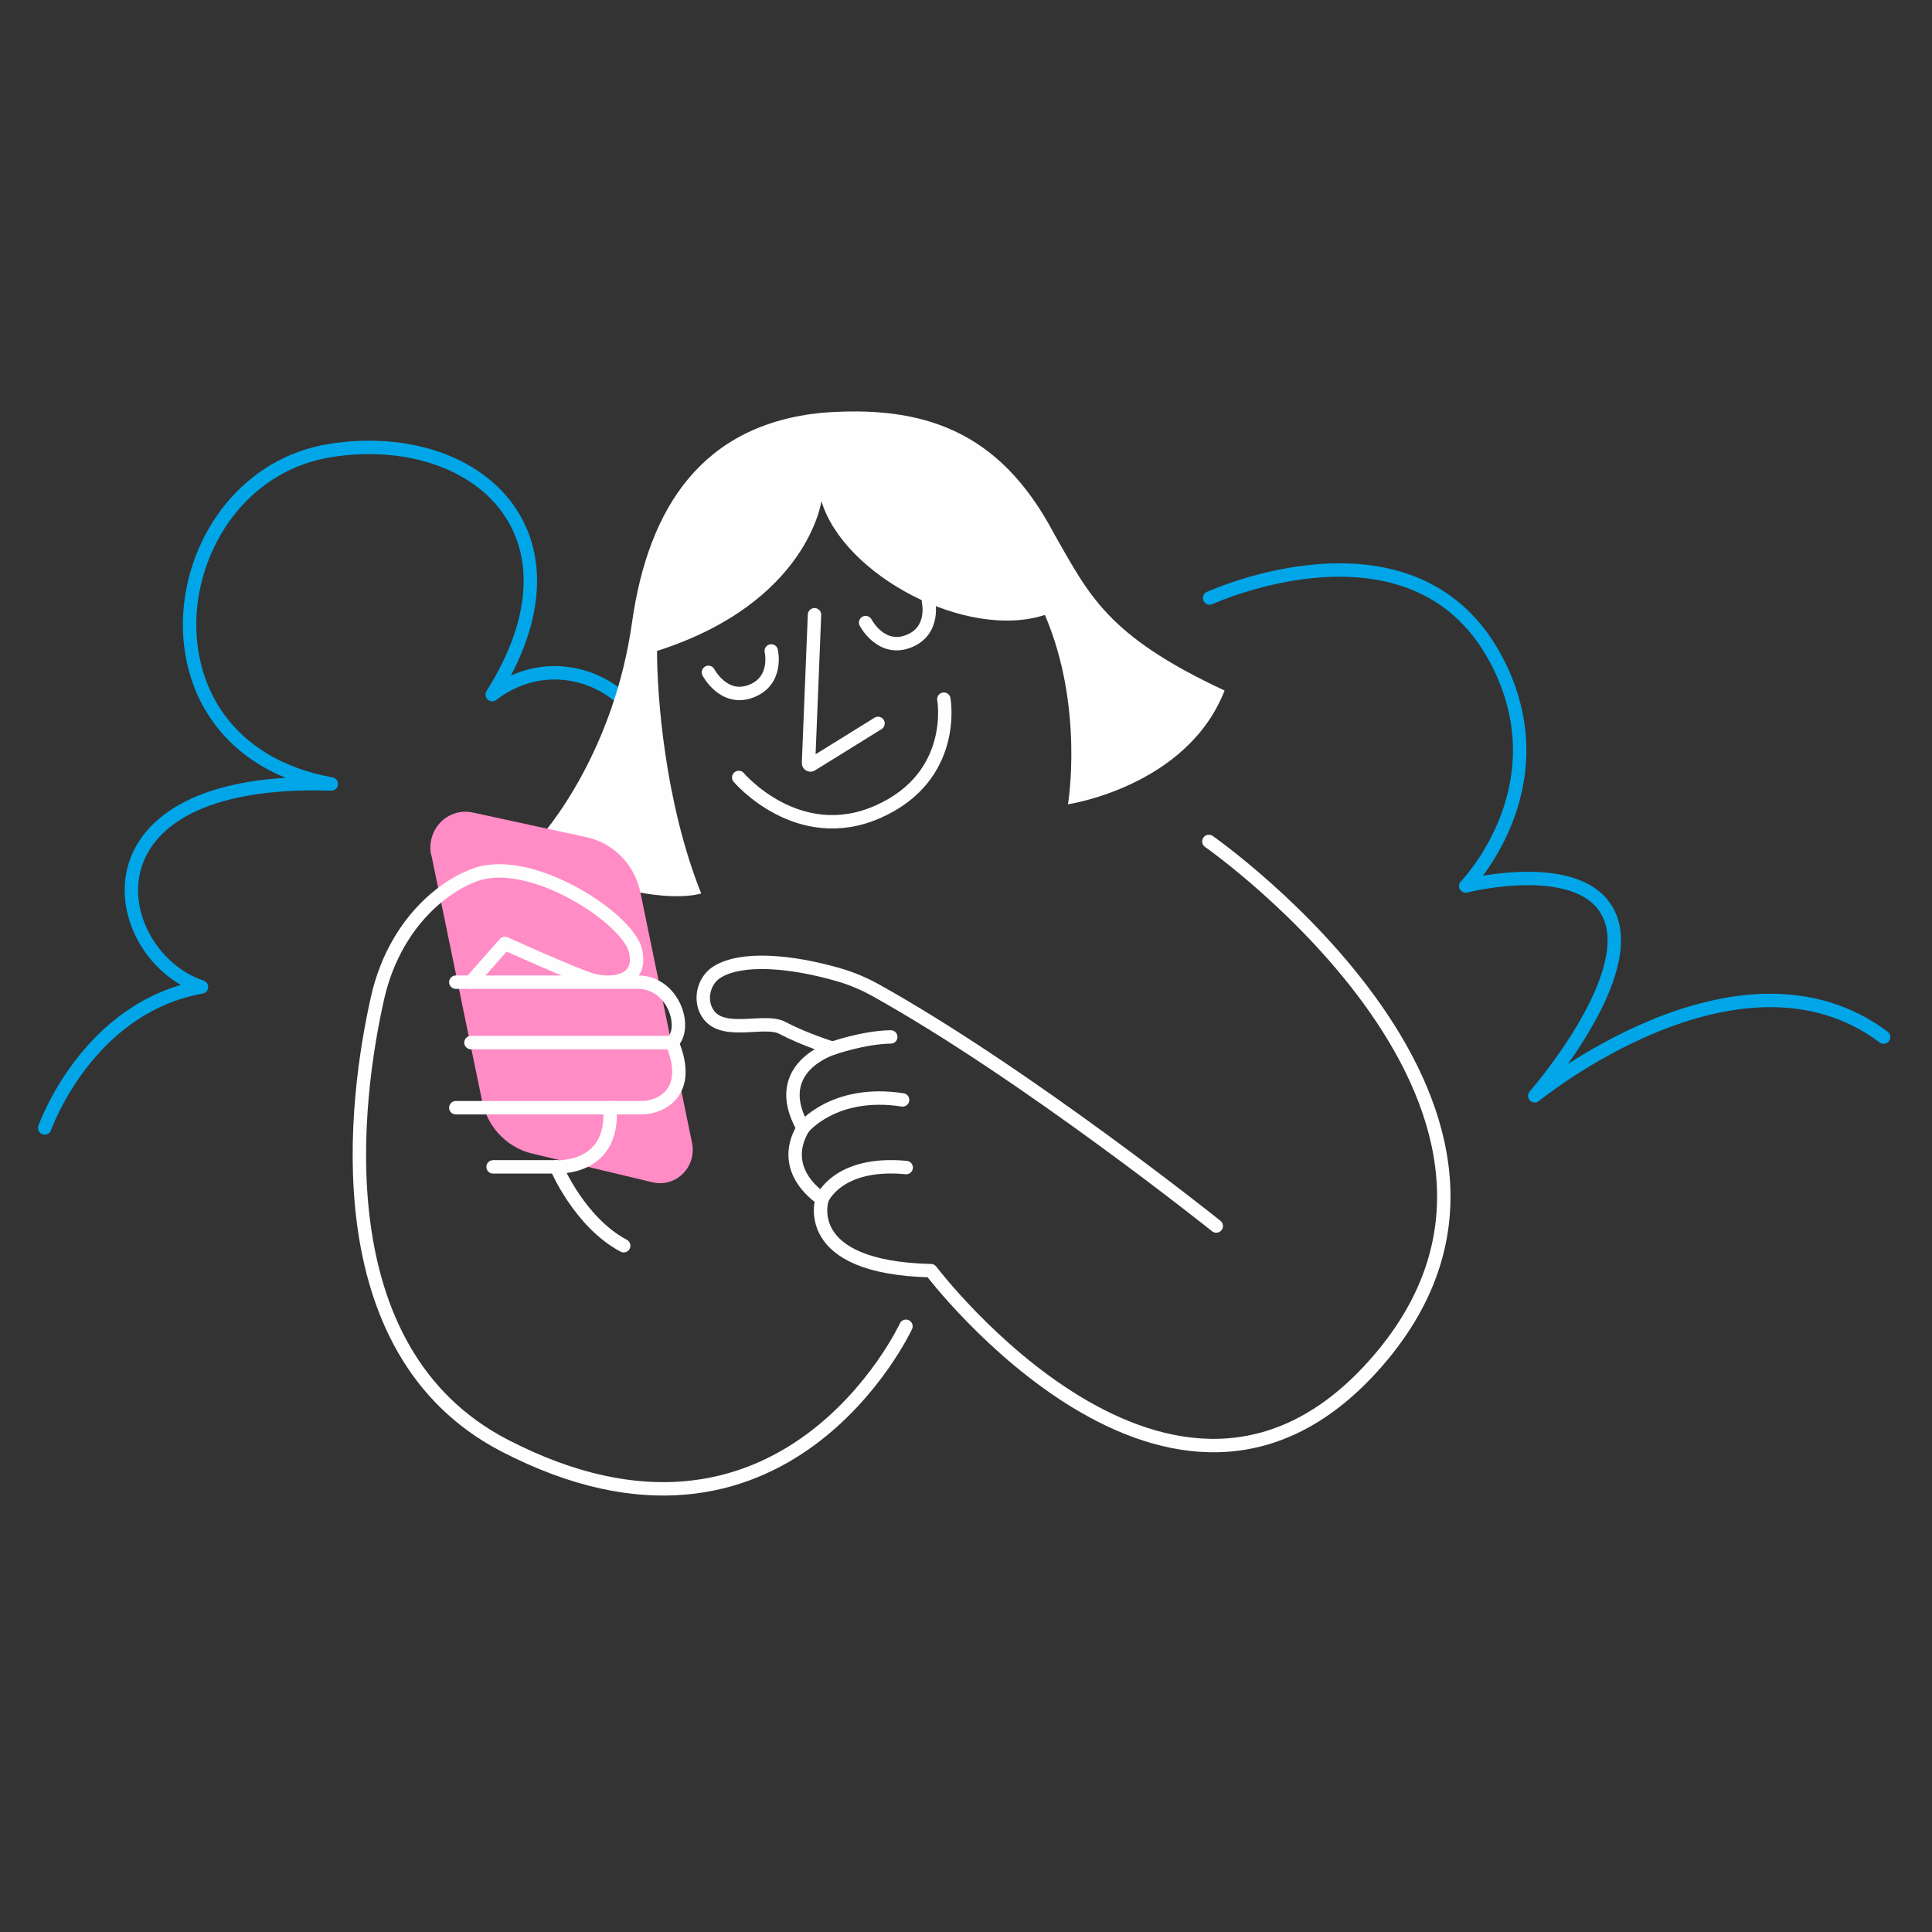 <svg width="432" height="432" viewBox="0 0 432 432" fill="none" xmlns="http://www.w3.org/2000/svg">
<rect x="0" y="0" width="432" height="432" fill="#333333" stroke="none"/>
<path d="M10 252.216C10 252.216 19.416 225.288 45.052 220.689C24.325 213.775 15.655 173.398 74.075 175.301C27.371 166.832 36.538 106.442 74.075 100.701C106.268 95.753 132.837 119.161 110.06 155.319C119.693 147.96 130.848 149.768 137.778 155.16" stroke="#00A6E8" stroke-width="3" stroke-linecap="round" stroke-linejoin="round"/>
<path d="M270.469 133.723C270.469 133.723 317.329 112.219 335.259 148.884C348.807 176.574 327.739 198.11 327.739 198.11C327.739 198.11 354.867 191.196 360.149 205.405C365.432 219.615 343.183 245.02 343.183 245.02C343.183 245.02 388.769 207.625 421.18 231.889" stroke="#00A6E8" stroke-width="3" stroke-linecap="round" stroke-linejoin="round"/>
<path d="M182.125 137.465L180.789 170.61C180.789 170.959 181.131 171.181 181.442 170.99L196.326 161.761" stroke="#FEFEFE" stroke-width="3" stroke-linecap="round" stroke-linejoin="round"/>
<path d="M165.184 173.844C165.184 173.844 178.39 189.417 196.289 181.52C214.188 173.622 211.049 156.336 211.049 156.336" stroke="#FEFEFE" stroke-width="3" stroke-linecap="round" stroke-linejoin="round"/>
<path d="M158.41 150.342C158.41 150.342 161.797 156.876 167.919 154.561C174.041 152.245 172.456 145.553 172.456 145.553" stroke="#FEFEFE" stroke-width="3" stroke-linecap="round" stroke-linejoin="round"/>
<path d="M193.559 139.211C193.559 139.211 196.946 145.745 203.067 143.43C209.189 141.114 207.604 134.422 207.604 134.422" stroke="#FEFEFE" stroke-width="3" stroke-linecap="round" stroke-linejoin="round"/>
<path d="M183.674 112.028C183.674 112.028 180.659 134.769 146.913 145.553C146.913 155.449 148.622 179.364 156.794 199.79C148.653 201.979 130.878 198.141 118.324 189.926C122.954 185.454 137.342 167.343 141.319 139.21C144.986 113.328 157.105 94.932 183.767 92.299C206.109 90.555 223.418 96.042 235.661 119.291C243.492 132.929 247.376 142.096 273.821 154.402C265.43 175.907 238.8 179.84 238.8 179.84C238.8 179.84 242.466 158.082 233.641 137.497C216.24 143.206 188.708 128.743 183.674 112.059V112.028Z" fill="#FEFEFE"/>
<path d="M271.957 274.137C271.957 274.137 229.54 240.199 195.7 221.359C193.121 219.931 190.386 218.79 187.558 217.965C176.682 214.825 165.806 213.969 160.368 217.331C157.137 219.329 156.204 224.055 158.566 227.036C162.109 231.508 171.058 227.766 174.911 229.827C179.821 232.428 186.16 234.395 186.16 234.395C186.16 234.395 171.897 238.74 179.572 252.22C173.824 261.989 183.83 268.079 183.83 268.079C183.83 268.079 178.64 283.43 208.161 284.128C208.161 284.128 262.137 355.492 307.102 305.41C357.629 249.143 270.31 188.15 270.31 188.15" stroke="#FEFEFE" stroke-width="3" stroke-linecap="round" stroke-linejoin="round"/>
<path d="M186.156 234.395C186.156 234.395 193.055 231.953 199.176 231.857" stroke="#FEFEFE" stroke-width="3" stroke-linecap="round" stroke-linejoin="round"/>
<path d="M179.574 252.221C179.574 252.221 186.473 243.562 201.823 245.941" stroke="#FEFEFE" stroke-width="3" stroke-linecap="round" stroke-linejoin="round"/>
<path d="M183.828 268.108C183.828 268.108 187.277 259.608 202.628 261.067" stroke="#FEFEFE" stroke-width="3" stroke-linecap="round" stroke-linejoin="round"/>
<path d="M96.448 191.162L107.821 246.287C108.38 248.92 109.592 251.362 111.363 253.36C113.383 255.612 116.024 257.23 118.945 257.928L145.918 264.366C147.72 264.81 149.616 264.525 151.232 263.573C153.997 261.956 155.396 258.72 154.743 255.549L143.183 199.504C142.531 196.364 140.977 193.509 138.709 191.289C136.596 189.227 133.985 187.8 131.127 187.197L105.708 181.678C102.383 180.949 98.996 182.503 97.287 185.485C96.323 187.197 95.981 189.227 96.385 191.162H96.448Z" fill="#FF8CC5"/>
<path d="M139.46 278.546C129.547 273.281 124.388 260.911 124.388 260.911C124.388 260.911 137.409 261.736 136.383 247.685H143.499C147.57 247.685 155.028 244.418 150.273 233.127C153.847 229.67 150.491 219.615 142.66 219.615H105.247L112.891 210.956C112.891 210.956 127.434 217.522 131.877 218.981C136.321 220.44 143.81 219.837 142.101 212.574C140.392 205.31 118.857 191.228 106.459 195.541C103.009 196.747 99.964 198.713 97.354 200.933C90.766 206.547 86.415 214.413 84.458 222.977C79.331 245.56 71.779 301.954 112.829 323.236C175.226 355.557 202.572 296.562 202.572 296.562" stroke="#FEFEFE" stroke-width="3" stroke-linecap="round" stroke-linejoin="round"/>
<path d="M150.269 233.125H105.305" stroke="#FEFEFE" stroke-width="3" stroke-linecap="round" stroke-linejoin="round"/>
<path d="M136.383 247.684H101.922" stroke="#FEFEFE" stroke-width="3" stroke-linecap="round" stroke-linejoin="round"/>
<path d="M124.393 260.912H110.254" stroke="#FEFEFE" stroke-width="3" stroke-linecap="round" stroke-linejoin="round"/>
<path d="M105.278 219.613H101.922" stroke="#FEFEFE" stroke-width="3" stroke-linecap="round" stroke-linejoin="round"/>
</svg>
